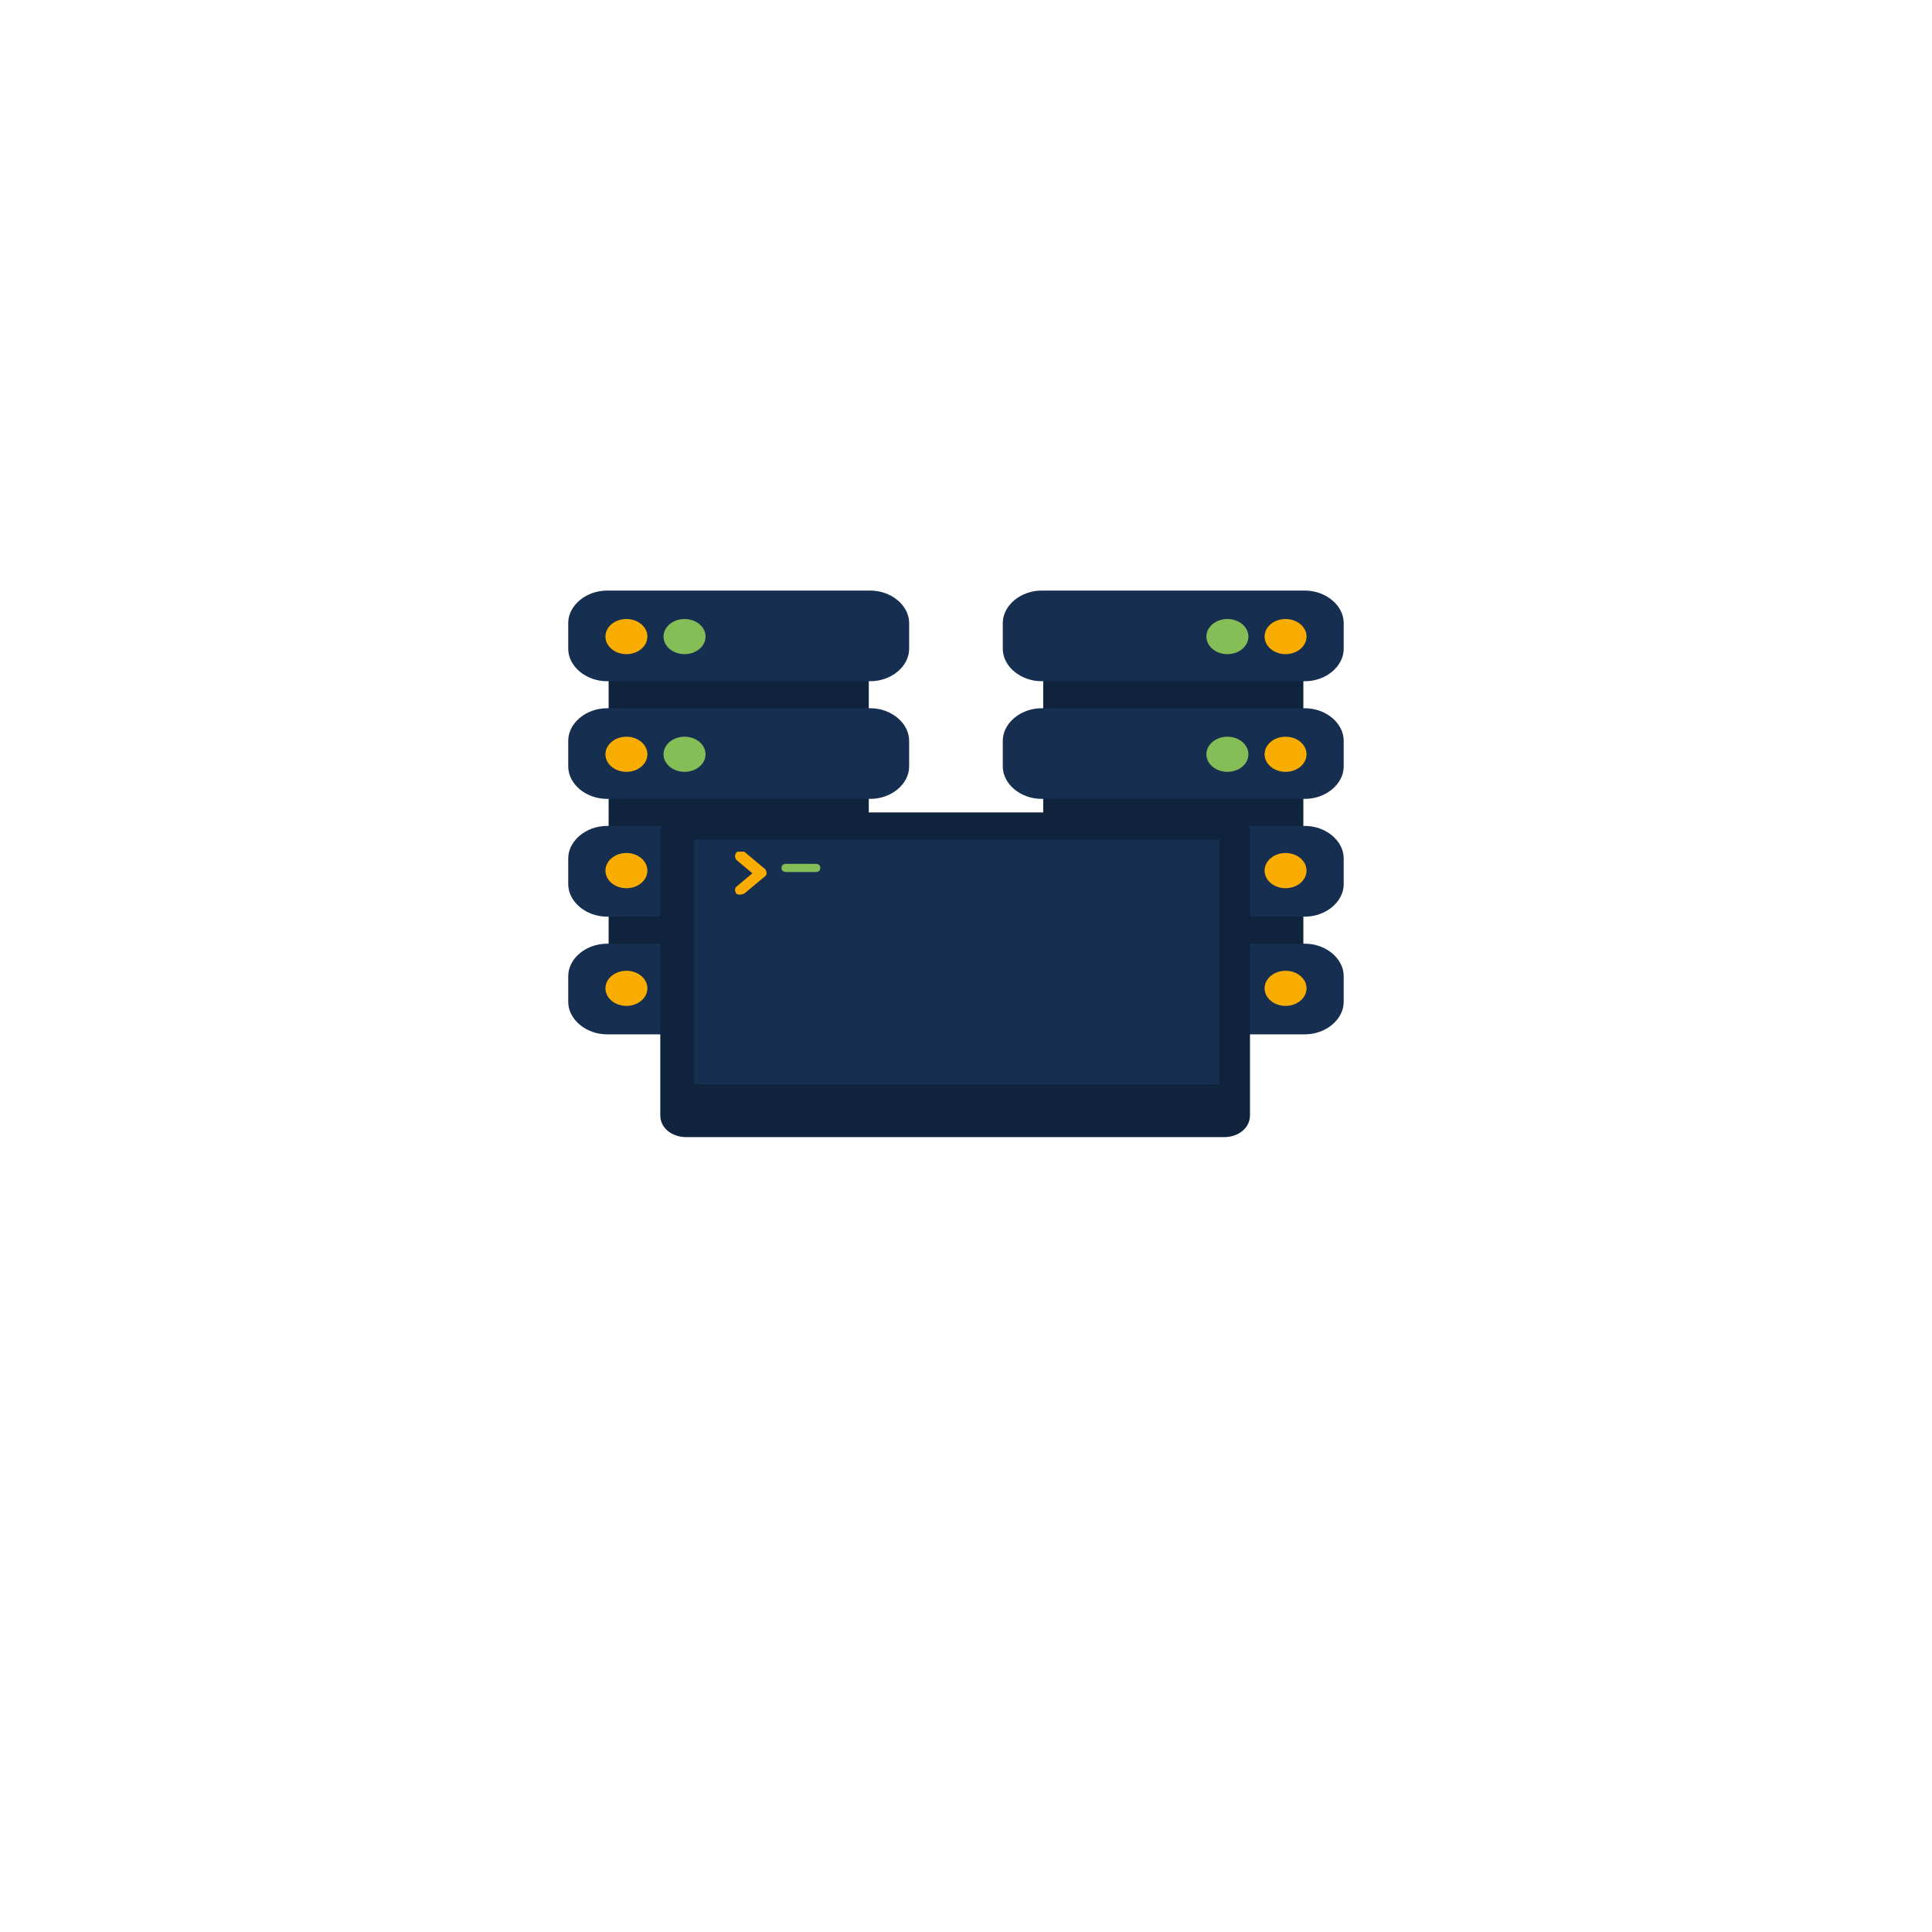 <?xml version="1.0" encoding="utf-8"?>
<!-- Generator: Adobe Illustrator 25.2.1, SVG Export Plug-In . SVG Version: 6.00 Build 0)  -->
<svg version="1.1" id="Camada_1" xmlns="http://www.w3.org/2000/svg" xmlns:xlink="http://www.w3.org/1999/xlink" x="0px" y="0px"
	 viewBox="0 0 720 720" style="enable-background:new 0 0 720 720;" xml:space="preserve">
<style type="text/css">
	.st0{fill:#10233C;}
	.st1{fill:#162F50;}
	.st2{fill:#F8AD00;}
	.st3{fill:#85BD57;}
</style>
<g>
	<rect x="388.77" y="337.05" class="st0" width="96.95" height="19.16"/>
	<rect x="226.82" y="337.05" class="st0" width="96.95" height="19.16"/>
	<rect x="388.77" y="294.2" class="st0" width="96.95" height="17.65"/>
	<rect x="226.82" y="294.2" class="st0" width="96.95" height="17.65"/>
	<path class="st1" d="M388.18,341.61h98.14c7.8,0,14.44-5.56,14.44-12.12v-9.57c0-6.56-6.63-12.12-14.44-12.12h-98.14
		c-7.83,0-14.47,5.56-14.47,12.12v9.57C373.71,336.05,380.35,341.61,388.18,341.61L388.18,341.61z M388.18,341.61"/>
	<path class="st2" d="M486.91,324.45c0,3.63-3.5,6.56-7.83,6.56c-4.3,0-7.8-2.93-7.8-6.56c0-3.62,3.5-6.56,7.8-6.56
		C483.41,317.89,486.91,320.83,486.91,324.45L486.91,324.45z M486.91,324.45"/>
	<path class="st3" d="M465.25,324.45c0,3.63-3.5,6.56-7.83,6.56c-4.33,0-7.83-2.93-7.83-6.56c0-3.62,3.5-6.56,7.83-6.56
		C461.75,317.89,465.25,320.83,465.25,324.45L465.25,324.45z M465.25,324.45"/>
	<rect x="388.77" y="250.34" class="st0" width="96.95" height="17.65"/>
	<path class="st1" d="M388.18,385.47h98.14c7.8,0,14.44-5.56,14.44-12.12v-9.57c0-6.56-6.63-12.09-14.44-12.09h-98.14
		c-7.83,0-14.47,5.53-14.47,12.09v9.57C373.71,379.91,380.35,385.47,388.18,385.47L388.18,385.47z M388.18,385.47"/>
	<path class="st2" d="M486.91,368.31c0,3.63-3.5,6.56-7.83,6.56c-4.3,0-7.8-2.93-7.8-6.56c0-3.6,3.5-6.53,7.8-6.53
		C483.41,361.77,486.91,364.71,486.91,368.31L486.91,368.31z M486.91,368.31"/>
	<path class="st3" d="M465.25,368.31c0,3.63-3.5,6.56-7.83,6.56c-4.33,0-7.83-2.93-7.83-6.56c0-3.6,3.5-6.53,7.83-6.53
		C461.75,361.77,465.25,364.71,465.25,368.31L465.25,368.31z M465.25,368.31"/>
	<path class="st1" d="M388.18,253.87h98.14c7.8,0,14.44-5.53,14.44-12.09v-9.6c0-6.53-6.63-12.09-14.44-12.09h-98.14
		c-7.83,0-14.47,5.56-14.47,12.09v9.6C373.71,248.34,380.35,253.87,388.18,253.87L388.18,253.87z M388.18,297.72h98.14
		c7.8,0,14.44-5.53,14.44-12.09v-9.57c0-6.56-6.63-12.12-14.44-12.12h-98.14c-7.83,0-14.47,5.56-14.47,12.12v9.57
		C373.71,292.2,380.35,297.72,388.18,297.72L388.18,297.72z M388.18,297.72"/>
	<path class="st2" d="M486.91,281.11c0,3.6-3.5,6.53-7.83,6.53c-4.3,0-7.8-2.93-7.8-6.53c0-3.63,3.5-6.56,7.8-6.56
		C483.41,274.55,486.91,277.48,486.91,281.11L486.91,281.11z M486.91,281.11"/>
	<path class="st3" d="M465.25,281.11c0,3.6-3.5,6.53-7.83,6.53c-4.33,0-7.83-2.93-7.83-6.53c0-3.63,3.5-6.56,7.83-6.56
		C461.75,274.55,465.25,277.48,465.25,281.11L465.25,281.11z M465.25,281.11"/>
	<path class="st2" d="M486.91,237.22c0,3.63-3.5,6.56-7.83,6.56c-4.3,0-7.8-2.93-7.8-6.56c0-3.6,3.5-6.53,7.8-6.53
		C483.41,230.69,486.91,233.62,486.91,237.22L486.91,237.22z M486.91,237.22"/>
	<path class="st3" d="M465.25,237.22c0,3.63-3.5,6.56-7.83,6.56c-4.33,0-7.83-2.93-7.83-6.56c0-3.6,3.5-6.53,7.83-6.53
		C461.75,230.69,465.25,233.62,465.25,237.22L465.25,237.22z M465.25,237.22"/>
	<path class="st1" d="M324.35,341.61H226.2c-7.8,0-14.44-5.56-14.44-12.12v-9.57c0-6.56,6.63-12.12,14.44-12.12h98.14
		c7.83,0,14.47,5.56,14.47,12.12v9.57C338.82,336.05,332.18,341.61,324.35,341.61L324.35,341.61z M324.35,341.61"/>
	<path class="st2" d="M241.26,324.45c0,3.63-3.5,6.56-7.8,6.56c-4.33,0-7.83-2.93-7.83-6.56c0-3.62,3.5-6.56,7.83-6.56
		C237.75,317.89,241.26,320.83,241.26,324.45L241.26,324.45z M241.26,324.45"/>
	<path class="st3" d="M262.94,324.45c0,3.63-3.5,6.56-7.83,6.56c-4.33,0-7.83-2.93-7.83-6.56c0-3.62,3.5-6.56,7.83-6.56
		C259.44,317.89,262.94,320.83,262.94,324.45L262.94,324.45z M262.94,324.45"/>
	<rect x="226.82" y="250.34" class="st0" width="96.95" height="17.65"/>
	<path class="st1" d="M324.35,385.47H226.2c-7.8,0-14.44-5.56-14.44-12.12v-9.57c0-6.56,6.63-12.09,14.44-12.09h98.14
		c7.83,0,14.47,5.53,14.47,12.09v9.57C338.82,379.91,332.18,385.47,324.35,385.47L324.35,385.47z M324.35,385.47"/>
	<path class="st2" d="M241.26,368.31c0,3.63-3.5,6.56-7.8,6.56c-4.33,0-7.83-2.93-7.83-6.56c0-3.6,3.5-6.53,7.83-6.53
		C237.75,361.77,241.26,364.71,241.26,368.31L241.26,368.31z M241.26,368.31"/>
	<path class="st3" d="M262.94,368.31c0,3.63-3.5,6.56-7.83,6.56c-4.33,0-7.83-2.93-7.83-6.56c0-3.6,3.5-6.53,7.83-6.53
		C259.44,361.77,262.94,364.71,262.94,368.31L262.94,368.31z M262.94,368.31"/>
	<path class="st1" d="M324.35,253.87H226.2c-7.8,0-14.44-5.53-14.44-12.09v-9.6c0-6.53,6.63-12.09,14.44-12.09h98.14
		c7.83,0,14.47,5.56,14.47,12.09v9.6C338.82,248.34,332.18,253.87,324.35,253.87L324.35,253.87z M324.35,297.72H226.2
		c-7.8,0-14.44-5.53-14.44-12.09v-9.57c0-6.56,6.63-12.12,14.44-12.12h98.14c7.83,0,14.47,5.56,14.47,12.12v9.57
		C338.82,292.2,332.18,297.72,324.35,297.72L324.35,297.72z M324.35,297.72"/>
	<path class="st2" d="M241.26,281.11c0,3.6-3.5,6.53-7.8,6.53c-4.33,0-7.83-2.93-7.83-6.53c0-3.63,3.5-6.56,7.83-6.56
		C237.75,274.55,241.26,277.48,241.26,281.11L241.26,281.11z M241.26,281.11"/>
	<path class="st3" d="M262.94,281.11c0,3.6-3.5,6.53-7.83,6.53c-4.33,0-7.83-2.93-7.83-6.53c0-3.63,3.5-6.56,7.83-6.56
		C259.44,274.55,262.94,277.48,262.94,281.11L262.94,281.11z M262.94,281.11"/>
	<path class="st2" d="M241.26,237.22c0,3.63-3.5,6.56-7.8,6.56c-4.33,0-7.83-2.93-7.83-6.56c0-3.6,3.5-6.53,7.83-6.53
		C237.75,230.69,241.26,233.62,241.26,237.22L241.26,237.22z M241.26,237.22"/>
	<path class="st3" d="M262.94,237.22c0,3.63-3.5,6.56-7.83,6.56c-4.33,0-7.83-2.93-7.83-6.56c0-3.6,3.5-6.53,7.83-6.53
		C259.44,230.69,262.94,233.62,262.94,237.22L262.94,237.22z M262.94,237.22"/>
	<path class="st0" d="M456.81,302.77H255.72c-5.44,0-9.65,3.55-9.65,8.08v104.87c0,4.53,4.21,8.05,9.65,8.05h200.5
		c5.41,0,9.61-3.53,9.61-8.05V311.36C466.45,306.8,462.24,302.77,456.81,302.77L456.81,302.77z M456.81,302.77"/>
	<rect x="258.73" y="312.85" class="st1" width="195.68" height="91.26"/>
	<path class="st2" d="M275.6,317.4c-0.61,0-1.23,0-1.23,0.49c-0.58,0.51-0.58,1.52,0,2.52l6.02,5.04l-6.02,5.04
		c-0.58,0.51-0.58,1.52,0,2.52c0.61,0.51,1.81,0.51,3.01,0l7.83-6.53c0.62-0.51,0.62-1.52,0-2.52l-7.83-6.56
		C276.8,317.4,276.18,317.4,275.6,317.4L275.6,317.4z M275.6,317.4"/>
	<path class="st3" d="M293.05,321.93c-1.2,0-1.81,0.52-1.81,1.52c0,1,0.62,1.52,1.81,1.52h10.84c1.2,0,1.81-0.52,1.81-1.52
		c0-1-0.61-1.52-1.81-1.52H293.05z M293.05,321.93"/>
</g>
</svg>
